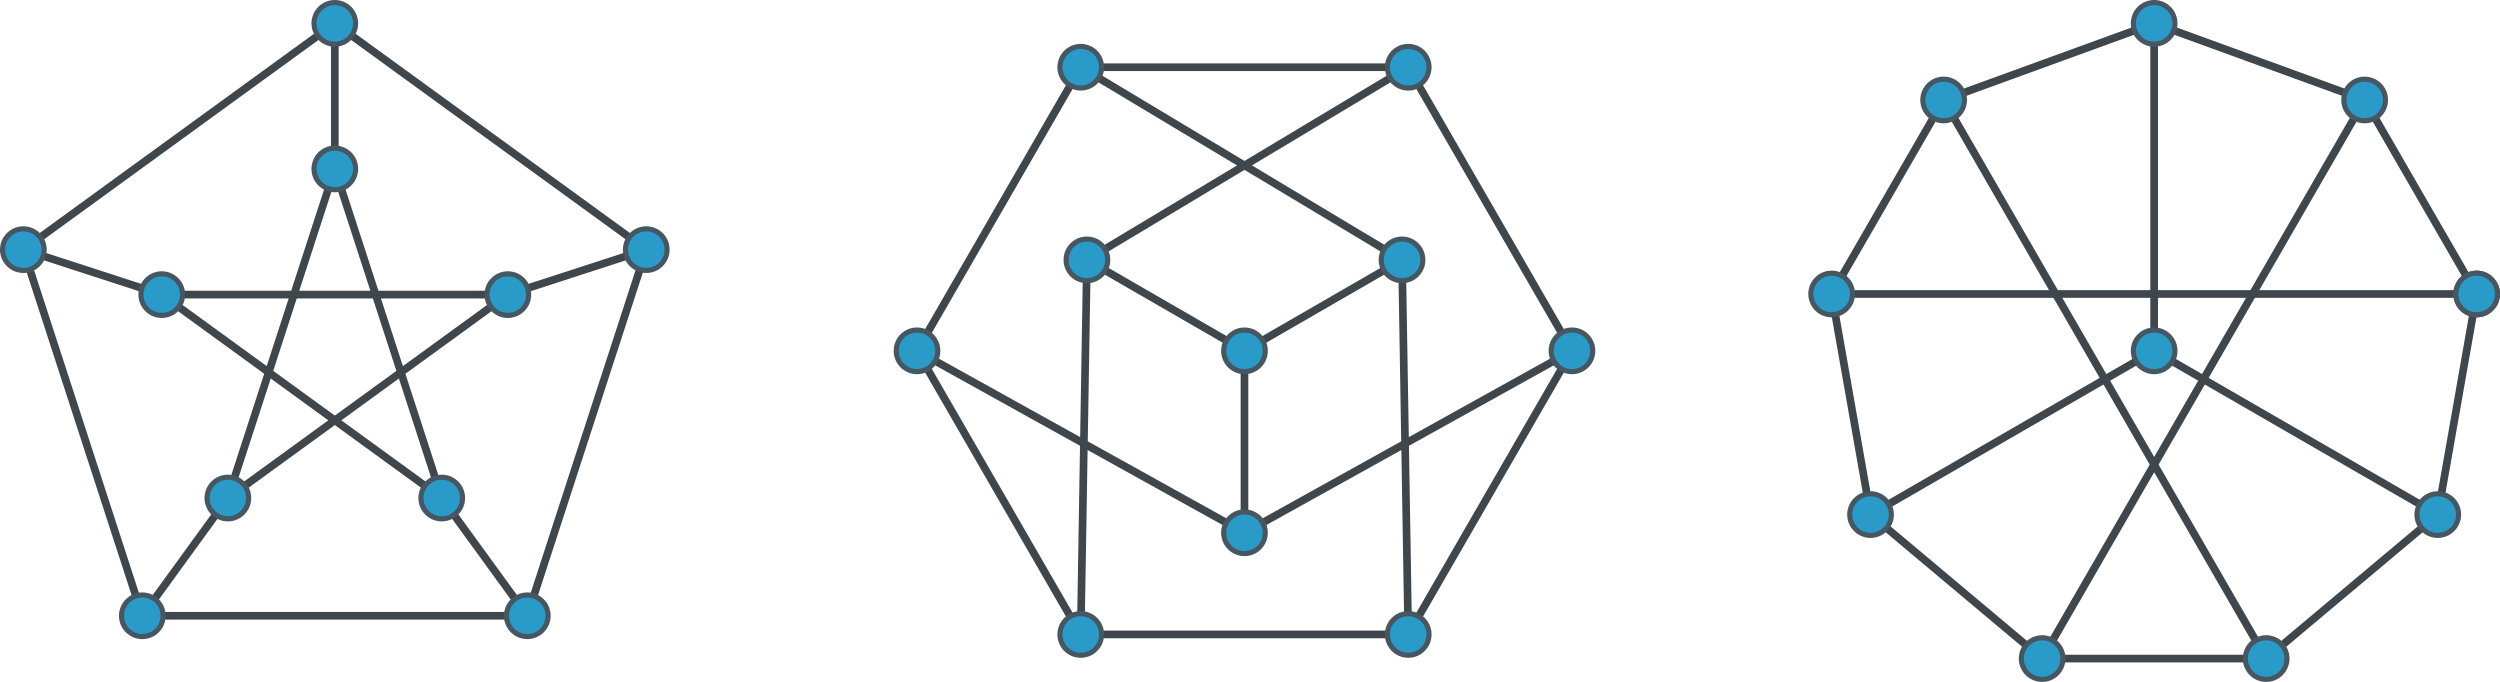 <?xml version="1.0" encoding="UTF-8" ?>
<svg xmlns="http://www.w3.org/2000/svg" xmlns:xlink="http://www.w3.org/1999/xlink" width="389.52pt" height="106.25pt" viewBox="0 0 389.52 106.25" version="1.1">
<defs>
<clipPath id="clip1">
  <path d="M 5 60 L 53 60 L 53 106.25 L 5 106.25 Z M 5 60 " />
</clipPath>
<clipPath id="clip2">
  <path d="M 51 60 L 100 60 L 100 106.25 L 51 106.25 Z M 51 60 " />
</clipPath>
<clipPath id="clip3">
  <path d="M 0 0 L 118 0 L 118 106.25 L 0 106.25 Z M 0 0 " />
</clipPath>
<clipPath id="clip4">
  <path d="M 7 81 L 37 81 L 37 106.25 L 7 106.25 Z M 7 81 " />
</clipPath>
<clipPath id="clip5">
  <path d="M 67 81 L 97 81 L 97 106.25 L 67 106.25 Z M 67 81 " />
</clipPath>
<clipPath id="clip6">
  <path d="M 125 0 L 262 0 L 262 106.25 L 125 106.25 Z M 125 0 " />
</clipPath>
<clipPath id="clip7">
  <path d="M 151 0 L 237 0 L 237 106.25 L 151 106.25 Z M 151 0 " />
</clipPath>
<clipPath id="clip8">
  <path d="M 153 84 L 183 84 L 183 106.25 L 153 106.25 Z M 153 84 " />
</clipPath>
<clipPath id="clip9">
  <path d="M 204 84 L 234 84 L 234 106.25 L 204 106.25 Z M 204 84 " />
</clipPath>
<clipPath id="clip10">
  <path d="M 268 0 L 389.52 0 L 389.52 106.25 L 268 106.25 Z M 268 0 " />
</clipPath>
<clipPath id="clip11">
  <path d="M 301 0 L 386 0 L 386 106.25 L 301 106.25 Z M 301 0 " />
</clipPath>
<clipPath id="clip12">
  <path d="M 285 0 L 370 0 L 370 106.25 L 285 106.25 Z M 285 0 " />
</clipPath>
<clipPath id="clip13">
  <path d="M 318 37 L 389.52 37 L 389.52 98 L 318 98 Z M 318 37 " />
</clipPath>
<clipPath id="clip14">
  <path d="M 382 42 L 389.52 42 L 389.52 50 L 382 50 Z M 382 42 " />
</clipPath>
<clipPath id="clip15">
  <path d="M 371 31 L 389.52 31 L 389.52 61 L 371 61 Z M 371 31 " />
</clipPath>
<clipPath id="clip16">
  <path d="M 303 88 L 333 88 L 333 106.25 L 303 106.25 Z M 303 88 " />
</clipPath>
<clipPath id="clip17">
  <path d="M 338 88 L 368 88 L 368 106.25 L 338 106.25 Z M 338 88 " />
</clipPath>
<clipPath id="clip18">
  <path d="M 365 65 L 389.52 65 L 389.52 95 L 365 95 Z M 365 65 " />
</clipPath>
<clipPath id="clip19">
  <path d="M 382 42 L 389.52 42 L 389.52 50 L 382 50 Z M 382 42 " />
</clipPath>
<clipPath id="clip20">
  <path d="M 371 31 L 389.52 31 L 389.52 61 L 371 61 Z M 371 31 " />
</clipPath>
</defs>
<g id="surface1">
<path style="fill:none;stroke-width:1.196;stroke-linecap:butt;stroke-linejoin:miter;stroke:rgb(24.788%,27.437%,30.04%);stroke-opacity:1;stroke-miterlimit:10;" d="M 26.959 8.762 L 48.529 15.769 " transform="matrix(1,0,0,-1,52.166,54.664)" />
<path style="fill:none;stroke-width:1.196;stroke-linecap:butt;stroke-linejoin:miter;stroke:rgb(24.788%,27.437%,30.04%);stroke-opacity:1;stroke-miterlimit:10;" d="M -0.002 28.348 L -0.002 51.023 " transform="matrix(1,0,0,-1,52.166,54.664)" />
<path style="fill:none;stroke-width:1.196;stroke-linecap:butt;stroke-linejoin:miter;stroke:rgb(24.788%,27.437%,30.04%);stroke-opacity:1;stroke-miterlimit:10;" d="M -26.959 8.762 L -48.529 15.769 " transform="matrix(1,0,0,-1,52.166,54.664)" />
<g clip-path="url(#clip1)" clip-rule="nonzero">
<path style="fill:none;stroke-width:1.196;stroke-linecap:butt;stroke-linejoin:miter;stroke:rgb(24.788%,27.437%,30.04%);stroke-opacity:1;stroke-miterlimit:10;" d="M -16.662 -22.934 L -29.99 -41.281 " transform="matrix(1,0,0,-1,52.166,54.664)" />
</g>
<g clip-path="url(#clip2)" clip-rule="nonzero">
<path style="fill:none;stroke-width:1.196;stroke-linecap:butt;stroke-linejoin:miter;stroke:rgb(24.788%,27.437%,30.04%);stroke-opacity:1;stroke-miterlimit:10;" d="M 16.662 -22.934 L 29.99 -41.281 " transform="matrix(1,0,0,-1,52.166,54.664)" />
</g>
<g clip-path="url(#clip3)" clip-rule="nonzero">
<path style="fill:none;stroke-width:1.196;stroke-linecap:butt;stroke-linejoin:miter;stroke:rgb(24.788%,27.437%,30.04%);stroke-opacity:1;stroke-miterlimit:10;" d="M 48.529 15.769 L -0.002 51.023 L -48.529 15.769 L -29.99 -41.281 L 29.99 -41.281 L 48.529 15.769 " transform="matrix(1,0,0,-1,52.166,54.664)" />
</g>
<path style="fill:none;stroke-width:1.196;stroke-linecap:butt;stroke-linejoin:miter;stroke:rgb(24.788%,27.437%,30.04%);stroke-opacity:1;stroke-miterlimit:10;" d="M 26.959 8.762 L -26.959 8.762 L 16.662 -22.934 L -0.002 28.348 L -16.662 -22.934 L 26.959 8.762 " transform="matrix(1,0,0,-1,52.166,54.664)" />
<path style="fill-rule:nonzero;fill:rgb(16.55%,60.844%,78.748%);fill-opacity:1;stroke-width:0.797;stroke-linecap:butt;stroke-linejoin:miter;stroke:rgb(27.728%,34.299%,38.55%);stroke-opacity:1;stroke-miterlimit:10;" d="M 30.201 8.762 C 30.201 10.551 28.748 12 26.959 12 C 25.17 12 23.721 10.551 23.721 8.762 C 23.721 6.969 25.17 5.519 26.959 5.519 C 28.748 5.519 30.201 6.969 30.201 8.762 Z M 30.201 8.762 " transform="matrix(1,0,0,-1,52.166,54.664)" />
<path style="fill-rule:nonzero;fill:rgb(16.55%,60.844%,78.748%);fill-opacity:1;stroke-width:0.797;stroke-linecap:butt;stroke-linejoin:miter;stroke:rgb(27.728%,34.299%,38.55%);stroke-opacity:1;stroke-miterlimit:10;" d="M 51.768 15.769 C 51.768 17.559 50.318 19.008 48.529 19.008 C 46.736 19.008 45.287 17.559 45.287 15.769 C 45.287 13.976 46.736 12.527 48.529 12.527 C 50.318 12.527 51.768 13.976 51.768 15.769 Z M 51.768 15.769 " transform="matrix(1,0,0,-1,52.166,54.664)" />
<path style="fill-rule:nonzero;fill:rgb(16.55%,60.844%,78.748%);fill-opacity:1;stroke-width:0.797;stroke-linecap:butt;stroke-linejoin:miter;stroke:rgb(27.728%,34.299%,38.55%);stroke-opacity:1;stroke-miterlimit:10;" d="M 3.24 28.348 C 3.24 30.137 1.791 31.586 -0.002 31.586 C -1.791 31.586 -3.24 30.137 -3.24 28.348 C -3.24 26.559 -1.791 25.105 -0.002 25.105 C 1.791 25.105 3.24 26.559 3.24 28.348 Z M 3.24 28.348 " transform="matrix(1,0,0,-1,52.166,54.664)" />
<path style="fill-rule:nonzero;fill:rgb(16.55%,60.844%,78.748%);fill-opacity:1;stroke-width:0.797;stroke-linecap:butt;stroke-linejoin:miter;stroke:rgb(27.728%,34.299%,38.55%);stroke-opacity:1;stroke-miterlimit:10;" d="M 3.24 51.023 C 3.24 52.812 1.791 54.266 -0.002 54.266 C -1.791 54.266 -3.24 52.812 -3.24 51.023 C -3.24 49.234 -1.791 47.785 -0.002 47.785 C 1.791 47.785 3.24 49.234 3.24 51.023 Z M 3.24 51.023 " transform="matrix(1,0,0,-1,52.166,54.664)" />
<path style="fill-rule:nonzero;fill:rgb(16.55%,60.844%,78.748%);fill-opacity:1;stroke-width:0.797;stroke-linecap:butt;stroke-linejoin:miter;stroke:rgb(27.728%,34.299%,38.55%);stroke-opacity:1;stroke-miterlimit:10;" d="M -23.721 8.762 C -23.721 10.551 -25.17 12 -26.959 12 C -28.748 12 -30.201 10.551 -30.201 8.762 C -30.201 6.969 -28.748 5.519 -26.959 5.519 C -25.17 5.519 -23.721 6.969 -23.721 8.762 Z M -23.721 8.762 " transform="matrix(1,0,0,-1,52.166,54.664)" />
<path style="fill-rule:nonzero;fill:rgb(16.55%,60.844%,78.748%);fill-opacity:1;stroke-width:0.797;stroke-linecap:butt;stroke-linejoin:miter;stroke:rgb(27.728%,34.299%,38.55%);stroke-opacity:1;stroke-miterlimit:10;" d="M -45.287 15.769 C -45.287 17.559 -46.736 19.008 -48.529 19.008 C -50.318 19.008 -51.768 17.559 -51.768 15.769 C -51.768 13.976 -50.318 12.527 -48.529 12.527 C -46.736 12.527 -45.287 13.976 -45.287 15.769 Z M -45.287 15.769 " transform="matrix(1,0,0,-1,52.166,54.664)" />
<path style="fill-rule:nonzero;fill:rgb(16.55%,60.844%,78.748%);fill-opacity:1;stroke-width:0.797;stroke-linecap:butt;stroke-linejoin:miter;stroke:rgb(27.728%,34.299%,38.55%);stroke-opacity:1;stroke-miterlimit:10;" d="M -13.42 -22.934 C -13.42 -21.145 -14.873 -19.691 -16.662 -19.691 C -18.451 -19.691 -19.904 -21.145 -19.904 -22.934 C -19.904 -24.723 -18.451 -26.176 -16.662 -26.176 C -14.873 -26.176 -13.42 -24.723 -13.42 -22.934 Z M -13.42 -22.934 " transform="matrix(1,0,0,-1,52.166,54.664)" />
<path style=" stroke:none;fill-rule:nonzero;fill:rgb(16.55%,60.844%,78.748%);fill-opacity:1;" d="M 25.414 95.945 C 25.414 94.152 23.965 92.703 22.176 92.703 C 20.387 92.703 18.934 94.152 18.934 95.945 C 18.934 97.734 20.387 99.184 22.176 99.184 C 23.965 99.184 25.414 97.734 25.414 95.945 Z M 25.414 95.945 " />
<g clip-path="url(#clip4)" clip-rule="nonzero">
<path style="fill:none;stroke-width:0.797;stroke-linecap:butt;stroke-linejoin:miter;stroke:rgb(27.728%,34.299%,38.55%);stroke-opacity:1;stroke-miterlimit:10;" d="M -26.752 -41.281 C -26.752 -39.488 -28.201 -38.039 -29.99 -38.039 C -31.779 -38.039 -33.232 -39.488 -33.232 -41.281 C -33.232 -43.07 -31.779 -44.52 -29.99 -44.52 C -28.201 -44.52 -26.752 -43.07 -26.752 -41.281 Z M -26.752 -41.281 " transform="matrix(1,0,0,-1,52.166,54.664)" />
</g>
<path style="fill-rule:nonzero;fill:rgb(16.55%,60.844%,78.748%);fill-opacity:1;stroke-width:0.797;stroke-linecap:butt;stroke-linejoin:miter;stroke:rgb(27.728%,34.299%,38.55%);stroke-opacity:1;stroke-miterlimit:10;" d="M 19.904 -22.934 C 19.904 -21.145 18.451 -19.691 16.662 -19.691 C 14.873 -19.691 13.42 -21.145 13.42 -22.934 C 13.42 -24.723 14.873 -26.176 16.662 -26.176 C 18.451 -26.176 19.904 -24.723 19.904 -22.934 Z M 19.904 -22.934 " transform="matrix(1,0,0,-1,52.166,54.664)" />
<path style=" stroke:none;fill-rule:nonzero;fill:rgb(16.55%,60.844%,78.748%);fill-opacity:1;" d="M 85.398 95.945 C 85.398 94.152 83.945 92.703 82.156 92.703 C 80.367 92.703 78.918 94.152 78.918 95.945 C 78.918 97.734 80.367 99.184 82.156 99.184 C 83.945 99.184 85.398 97.734 85.398 95.945 Z M 85.398 95.945 " />
<g clip-path="url(#clip5)" clip-rule="nonzero">
<path style="fill:none;stroke-width:0.797;stroke-linecap:butt;stroke-linejoin:miter;stroke:rgb(27.728%,34.299%,38.55%);stroke-opacity:1;stroke-miterlimit:10;" d="M 33.232 -41.281 C 33.232 -39.488 31.779 -38.039 29.99 -38.039 C 28.201 -38.039 26.752 -39.488 26.752 -41.281 C 26.752 -43.07 28.201 -44.52 29.99 -44.52 C 31.779 -44.52 33.232 -43.07 33.232 -41.281 Z M 33.232 -41.281 " transform="matrix(1,0,0,-1,52.166,54.664)" />
</g>
<g clip-path="url(#clip6)" clip-rule="nonzero">
<path style="fill:none;stroke-width:1.196;stroke-linecap:butt;stroke-linejoin:miter;stroke:rgb(24.788%,27.437%,30.04%);stroke-opacity:1;stroke-miterlimit:10;" d="M 192.76 -0 L 167.248 44.187 L 116.221 44.187 L 90.709 -0 L 116.221 -44.188 L 167.248 -44.188 L 192.76 -0 " transform="matrix(1,0,0,-1,52.166,54.664)" />
</g>
<path style="fill:none;stroke-width:1.196;stroke-linecap:butt;stroke-linejoin:miter;stroke:rgb(24.788%,27.437%,30.04%);stroke-opacity:1;stroke-miterlimit:10;" d="M 141.732 -0 L 166.283 14.172 " transform="matrix(1,0,0,-1,52.166,54.664)" />
<path style="fill:none;stroke-width:1.196;stroke-linecap:butt;stroke-linejoin:miter;stroke:rgb(24.788%,27.437%,30.04%);stroke-opacity:1;stroke-miterlimit:10;" d="M 141.732 -0 L 117.186 14.172 " transform="matrix(1,0,0,-1,52.166,54.664)" />
<path style="fill:none;stroke-width:1.196;stroke-linecap:butt;stroke-linejoin:miter;stroke:rgb(24.788%,27.437%,30.04%);stroke-opacity:1;stroke-miterlimit:10;" d="M 141.732 -0 L 141.732 -28.348 " transform="matrix(1,0,0,-1,52.166,54.664)" />
<g clip-path="url(#clip7)" clip-rule="nonzero">
<path style="fill:none;stroke-width:1.196;stroke-linecap:butt;stroke-linejoin:miter;stroke:rgb(24.788%,27.437%,30.04%);stroke-opacity:1;stroke-miterlimit:10;" d="M 167.248 -44.188 L 166.283 14.172 L 116.221 44.187 " transform="matrix(1,0,0,-1,52.166,54.664)" />
<path style="fill:none;stroke-width:1.196;stroke-linecap:butt;stroke-linejoin:miter;stroke:rgb(24.788%,27.437%,30.04%);stroke-opacity:1;stroke-miterlimit:10;" d="M 167.248 44.187 L 117.186 14.172 L 116.221 -44.188 " transform="matrix(1,0,0,-1,52.166,54.664)" />
</g>
<path style="fill:none;stroke-width:1.196;stroke-linecap:butt;stroke-linejoin:miter;stroke:rgb(24.788%,27.437%,30.04%);stroke-opacity:1;stroke-miterlimit:10;" d="M 90.709 -0 L 141.732 -28.348 L 192.76 -0 " transform="matrix(1,0,0,-1,52.166,54.664)" />
<path style="fill-rule:nonzero;fill:rgb(16.55%,60.844%,78.748%);fill-opacity:1;stroke-width:0.797;stroke-linecap:butt;stroke-linejoin:miter;stroke:rgb(27.728%,34.299%,38.55%);stroke-opacity:1;stroke-miterlimit:10;" d="M 195.998 -0 C 195.998 1.789 194.549 3.242 192.76 3.242 C 190.967 3.242 189.518 1.789 189.518 -0 C 189.518 -1.789 190.967 -3.242 192.76 -3.242 C 194.549 -3.242 195.998 -1.789 195.998 -0 Z M 195.998 -0 " transform="matrix(1,0,0,-1,52.166,54.664)" />
<path style="fill-rule:nonzero;fill:rgb(16.55%,60.844%,78.748%);fill-opacity:1;stroke-width:0.797;stroke-linecap:butt;stroke-linejoin:miter;stroke:rgb(27.728%,34.299%,38.55%);stroke-opacity:1;stroke-miterlimit:10;" d="M 170.486 44.187 C 170.486 45.977 169.037 47.43 167.248 47.43 C 165.455 47.43 164.006 45.977 164.006 44.187 C 164.006 42.398 165.455 40.949 167.248 40.949 C 169.037 40.949 170.486 42.398 170.486 44.187 Z M 170.486 44.187 " transform="matrix(1,0,0,-1,52.166,54.664)" />
<path style="fill-rule:nonzero;fill:rgb(16.55%,60.844%,78.748%);fill-opacity:1;stroke-width:0.797;stroke-linecap:butt;stroke-linejoin:miter;stroke:rgb(27.728%,34.299%,38.55%);stroke-opacity:1;stroke-miterlimit:10;" d="M 119.463 44.187 C 119.463 45.977 118.014 47.43 116.221 47.43 C 114.432 47.43 112.982 45.977 112.982 44.187 C 112.982 42.398 114.432 40.949 116.221 40.949 C 118.014 40.949 119.463 42.398 119.463 44.187 Z M 119.463 44.187 " transform="matrix(1,0,0,-1,52.166,54.664)" />
<path style="fill-rule:nonzero;fill:rgb(16.55%,60.844%,78.748%);fill-opacity:1;stroke-width:0.797;stroke-linecap:butt;stroke-linejoin:miter;stroke:rgb(27.728%,34.299%,38.55%);stroke-opacity:1;stroke-miterlimit:10;" d="M 93.951 -0 C 93.951 1.789 92.498 3.242 90.709 3.242 C 88.92 3.242 87.471 1.789 87.471 -0 C 87.471 -1.789 88.92 -3.242 90.709 -3.242 C 92.498 -3.242 93.951 -1.789 93.951 -0 Z M 93.951 -0 " transform="matrix(1,0,0,-1,52.166,54.664)" />
<path style=" stroke:none;fill-rule:nonzero;fill:rgb(16.55%,60.844%,78.748%);fill-opacity:1;" d="M 171.629 98.852 C 171.629 97.062 170.18 95.613 168.387 95.613 C 166.598 95.613 165.148 97.062 165.148 98.852 C 165.148 100.641 166.598 102.094 168.387 102.094 C 170.18 102.094 171.629 100.641 171.629 98.852 Z M 171.629 98.852 " />
<g clip-path="url(#clip8)" clip-rule="nonzero">
<path style="fill:none;stroke-width:0.797;stroke-linecap:butt;stroke-linejoin:miter;stroke:rgb(27.728%,34.299%,38.55%);stroke-opacity:1;stroke-miterlimit:10;" d="M 119.463 -44.188 C 119.463 -42.398 118.014 -40.949 116.221 -40.949 C 114.432 -40.949 112.982 -42.398 112.982 -44.188 C 112.982 -45.977 114.432 -47.43 116.221 -47.43 C 118.014 -47.43 119.463 -45.977 119.463 -44.188 Z M 119.463 -44.188 " transform="matrix(1,0,0,-1,52.166,54.664)" />
</g>
<path style=" stroke:none;fill-rule:nonzero;fill:rgb(16.55%,60.844%,78.748%);fill-opacity:1;" d="M 222.652 98.852 C 222.652 97.062 221.203 95.613 219.414 95.613 C 217.621 95.613 216.172 97.062 216.172 98.852 C 216.172 100.641 217.621 102.094 219.414 102.094 C 221.203 102.094 222.652 100.641 222.652 98.852 Z M 222.652 98.852 " />
<g clip-path="url(#clip9)" clip-rule="nonzero">
<path style="fill:none;stroke-width:0.797;stroke-linecap:butt;stroke-linejoin:miter;stroke:rgb(27.728%,34.299%,38.55%);stroke-opacity:1;stroke-miterlimit:10;" d="M 170.486 -44.188 C 170.486 -42.398 169.037 -40.949 167.248 -40.949 C 165.455 -40.949 164.006 -42.398 164.006 -44.188 C 164.006 -45.977 165.455 -47.43 167.248 -47.43 C 169.037 -47.43 170.486 -45.977 170.486 -44.188 Z M 170.486 -44.188 " transform="matrix(1,0,0,-1,52.166,54.664)" />
</g>
<path style="fill-rule:nonzero;fill:rgb(16.55%,60.844%,78.748%);fill-opacity:1;stroke-width:0.797;stroke-linecap:butt;stroke-linejoin:miter;stroke:rgb(27.728%,34.299%,38.55%);stroke-opacity:1;stroke-miterlimit:10;" d="M 169.525 14.172 C 169.525 15.965 168.072 17.414 166.283 17.414 C 164.494 17.414 163.041 15.965 163.041 14.172 C 163.041 12.383 164.494 10.934 166.283 10.934 C 168.072 10.934 169.525 12.383 169.525 14.172 Z M 169.525 14.172 " transform="matrix(1,0,0,-1,52.166,54.664)" />
<path style="fill-rule:nonzero;fill:rgb(16.55%,60.844%,78.748%);fill-opacity:1;stroke-width:0.797;stroke-linecap:butt;stroke-linejoin:miter;stroke:rgb(27.728%,34.299%,38.55%);stroke-opacity:1;stroke-miterlimit:10;" d="M 120.428 14.172 C 120.428 15.965 118.975 17.414 117.186 17.414 C 115.397 17.414 113.943 15.965 113.943 14.172 C 113.943 12.383 115.397 10.934 117.186 10.934 C 118.975 10.934 120.428 12.383 120.428 14.172 Z M 120.428 14.172 " transform="matrix(1,0,0,-1,52.166,54.664)" />
<path style="fill-rule:nonzero;fill:rgb(16.55%,60.844%,78.748%);fill-opacity:1;stroke-width:0.797;stroke-linecap:butt;stroke-linejoin:miter;stroke:rgb(27.728%,34.299%,38.55%);stroke-opacity:1;stroke-miterlimit:10;" d="M 144.975 -28.348 C 144.975 -26.559 143.525 -25.106 141.732 -25.106 C 139.943 -25.106 138.494 -26.559 138.494 -28.348 C 138.494 -30.137 139.943 -31.586 141.732 -31.586 C 143.525 -31.586 144.975 -30.137 144.975 -28.348 Z M 144.975 -28.348 " transform="matrix(1,0,0,-1,52.166,54.664)" />
<path style="fill-rule:nonzero;fill:rgb(16.55%,60.844%,78.748%);fill-opacity:1;stroke-width:0.797;stroke-linecap:butt;stroke-linejoin:miter;stroke:rgb(27.728%,34.299%,38.55%);stroke-opacity:1;stroke-miterlimit:10;" d="M 144.975 -0 C 144.975 1.789 143.525 3.242 141.732 3.242 C 139.943 3.242 138.494 1.789 138.494 -0 C 138.494 -1.789 139.943 -3.242 141.732 -3.242 C 143.525 -3.242 144.975 -1.789 144.975 -0 Z M 144.975 -0 " transform="matrix(1,0,0,-1,52.166,54.664)" />
<g clip-path="url(#clip10)" clip-rule="nonzero">
<path style="fill:none;stroke-width:1.196;stroke-linecap:butt;stroke-linejoin:miter;stroke:rgb(24.788%,27.437%,30.04%);stroke-opacity:1;stroke-miterlimit:10;" d="M 333.717 8.859 L 316.268 39.086 L 283.467 51.023 L 250.67 39.086 L 233.217 8.859 L 239.279 -25.512 L 266.018 -47.949 L 300.92 -47.949 L 327.658 -25.512 L 333.717 8.859 " transform="matrix(1,0,0,-1,52.166,54.664)" />
</g>
<path style="fill:none;stroke-width:1.196;stroke-linecap:butt;stroke-linejoin:miter;stroke:rgb(24.788%,27.437%,30.04%);stroke-opacity:1;stroke-miterlimit:10;" d="M 333.717 8.859 L 233.217 8.859 " transform="matrix(1,0,0,-1,52.166,54.664)" />
<g clip-path="url(#clip11)" clip-rule="nonzero">
<path style="fill:none;stroke-width:1.196;stroke-linecap:butt;stroke-linejoin:miter;stroke:rgb(24.788%,27.437%,30.04%);stroke-opacity:1;stroke-miterlimit:10;" d="M 316.268 39.086 L 266.018 -47.949 " transform="matrix(1,0,0,-1,52.166,54.664)" />
</g>
<g clip-path="url(#clip12)" clip-rule="nonzero">
<path style="fill:none;stroke-width:1.196;stroke-linecap:butt;stroke-linejoin:miter;stroke:rgb(24.788%,27.437%,30.04%);stroke-opacity:1;stroke-miterlimit:10;" d="M 250.67 39.086 L 300.92 -47.949 " transform="matrix(1,0,0,-1,52.166,54.664)" />
</g>
<path style="fill:none;stroke-width:1.196;stroke-linecap:butt;stroke-linejoin:miter;stroke:rgb(24.788%,27.437%,30.04%);stroke-opacity:1;stroke-miterlimit:10;" d="M 283.467 -0 L 283.467 51.023 " transform="matrix(1,0,0,-1,52.166,54.664)" />
<path style="fill:none;stroke-width:1.196;stroke-linecap:butt;stroke-linejoin:miter;stroke:rgb(24.788%,27.437%,30.04%);stroke-opacity:1;stroke-miterlimit:10;" d="M 283.467 -0 L 239.279 -25.512 " transform="matrix(1,0,0,-1,52.166,54.664)" />
<g clip-path="url(#clip13)" clip-rule="nonzero">
<path style="fill:none;stroke-width:1.196;stroke-linecap:butt;stroke-linejoin:miter;stroke:rgb(24.788%,27.437%,30.04%);stroke-opacity:1;stroke-miterlimit:10;" d="M 283.467 -0 L 327.658 -25.512 " transform="matrix(1,0,0,-1,52.166,54.664)" />
</g>
<g clip-path="url(#clip14)" clip-rule="nonzero">
<path style=" stroke:none;fill-rule:nonzero;fill:rgb(16.55%,60.844%,78.748%);fill-opacity:1;" d="M 389.125 45.805 C 389.125 44.016 387.672 42.562 385.883 42.562 C 384.094 42.562 382.645 44.016 382.645 45.805 C 382.645 47.594 384.094 49.043 385.883 49.043 C 387.672 49.043 389.125 47.594 389.125 45.805 Z M 389.125 45.805 " />
</g>
<g clip-path="url(#clip15)" clip-rule="nonzero">
<path style="fill:none;stroke-width:0.797;stroke-linecap:butt;stroke-linejoin:miter;stroke:rgb(27.728%,34.299%,38.55%);stroke-opacity:1;stroke-miterlimit:10;" d="M 336.959 8.859 C 336.959 10.648 335.506 12.101 333.717 12.101 C 331.928 12.101 330.479 10.648 330.479 8.859 C 330.479 7.07 331.928 5.621 333.717 5.621 C 335.506 5.621 336.959 7.07 336.959 8.859 Z M 336.959 8.859 " transform="matrix(1,0,0,-1,52.166,54.664)" />
</g>
<path style="fill-rule:nonzero;fill:rgb(16.55%,60.844%,78.748%);fill-opacity:1;stroke-width:0.797;stroke-linecap:butt;stroke-linejoin:miter;stroke:rgb(27.728%,34.299%,38.55%);stroke-opacity:1;stroke-miterlimit:10;" d="M 319.506 39.086 C 319.506 40.875 318.057 42.328 316.268 42.328 C 314.475 42.328 313.025 40.875 313.025 39.086 C 313.025 37.297 314.475 35.848 316.268 35.848 C 318.057 35.848 319.506 37.297 319.506 39.086 Z M 319.506 39.086 " transform="matrix(1,0,0,-1,52.166,54.664)" />
<path style="fill-rule:nonzero;fill:rgb(16.55%,60.844%,78.748%);fill-opacity:1;stroke-width:0.797;stroke-linecap:butt;stroke-linejoin:miter;stroke:rgb(27.728%,34.299%,38.55%);stroke-opacity:1;stroke-miterlimit:10;" d="M 286.709 51.023 C 286.709 52.812 285.26 54.266 283.467 54.266 C 281.678 54.266 280.229 52.812 280.229 51.023 C 280.229 49.234 281.678 47.785 283.467 47.785 C 285.26 47.785 286.709 49.234 286.709 51.023 Z M 286.709 51.023 " transform="matrix(1,0,0,-1,52.166,54.664)" />
<path style="fill-rule:nonzero;fill:rgb(16.55%,60.844%,78.748%);fill-opacity:1;stroke-width:0.797;stroke-linecap:butt;stroke-linejoin:miter;stroke:rgb(27.728%,34.299%,38.55%);stroke-opacity:1;stroke-miterlimit:10;" d="M 253.912 39.086 C 253.912 40.875 252.459 42.328 250.67 42.328 C 248.881 42.328 247.428 40.875 247.428 39.086 C 247.428 37.297 248.881 35.848 250.67 35.848 C 252.459 35.848 253.912 37.297 253.912 39.086 Z M 253.912 39.086 " transform="matrix(1,0,0,-1,52.166,54.664)" />
<path style="fill-rule:nonzero;fill:rgb(16.55%,60.844%,78.748%);fill-opacity:1;stroke-width:0.797;stroke-linecap:butt;stroke-linejoin:miter;stroke:rgb(27.728%,34.299%,38.55%);stroke-opacity:1;stroke-miterlimit:10;" d="M 236.459 8.859 C 236.459 10.648 235.01 12.101 233.217 12.101 C 231.428 12.101 229.979 10.648 229.979 8.859 C 229.979 7.07 231.428 5.621 233.217 5.621 C 235.01 5.621 236.459 7.07 236.459 8.859 Z M 236.459 8.859 " transform="matrix(1,0,0,-1,52.166,54.664)" />
<path style="fill-rule:nonzero;fill:rgb(16.55%,60.844%,78.748%);fill-opacity:1;stroke-width:0.797;stroke-linecap:butt;stroke-linejoin:miter;stroke:rgb(27.728%,34.299%,38.55%);stroke-opacity:1;stroke-miterlimit:10;" d="M 242.522 -25.512 C 242.522 -23.723 241.068 -22.27 239.279 -22.27 C 237.49 -22.27 236.037 -23.723 236.037 -25.512 C 236.037 -27.301 237.49 -28.754 239.279 -28.754 C 241.068 -28.754 242.522 -27.301 242.522 -25.512 Z M 242.522 -25.512 " transform="matrix(1,0,0,-1,52.166,54.664)" />
<path style=" stroke:none;fill-rule:nonzero;fill:rgb(16.55%,60.844%,78.748%);fill-opacity:1;" d="M 321.422 102.613 C 321.422 100.82 319.973 99.371 318.184 99.371 C 316.395 99.371 314.941 100.82 314.941 102.613 C 314.941 104.402 316.395 105.852 318.184 105.852 C 319.973 105.852 321.422 104.402 321.422 102.613 Z M 321.422 102.613 " />
<g clip-path="url(#clip16)" clip-rule="nonzero">
<path style="fill:none;stroke-width:0.797;stroke-linecap:butt;stroke-linejoin:miter;stroke:rgb(27.728%,34.299%,38.55%);stroke-opacity:1;stroke-miterlimit:10;" d="M 269.256 -47.949 C 269.256 -46.156 267.807 -44.707 266.018 -44.707 C 264.229 -44.707 262.775 -46.156 262.775 -47.949 C 262.775 -49.738 264.229 -51.188 266.018 -51.188 C 267.807 -51.188 269.256 -49.738 269.256 -47.949 Z M 269.256 -47.949 " transform="matrix(1,0,0,-1,52.166,54.664)" />
</g>
<path style=" stroke:none;fill-rule:nonzero;fill:rgb(16.55%,60.844%,78.748%);fill-opacity:1;" d="M 356.328 102.613 C 356.328 100.82 354.875 99.371 353.086 99.371 C 351.297 99.371 349.844 100.82 349.844 102.613 C 349.844 104.402 351.297 105.852 353.086 105.852 C 354.875 105.852 356.328 104.402 356.328 102.613 Z M 356.328 102.613 " />
<g clip-path="url(#clip17)" clip-rule="nonzero">
<path style="fill:none;stroke-width:0.797;stroke-linecap:butt;stroke-linejoin:miter;stroke:rgb(27.728%,34.299%,38.55%);stroke-opacity:1;stroke-miterlimit:10;" d="M 304.162 -47.949 C 304.162 -46.156 302.709 -44.707 300.92 -44.707 C 299.131 -44.707 297.678 -46.156 297.678 -47.949 C 297.678 -49.738 299.131 -51.188 300.92 -51.188 C 302.709 -51.188 304.162 -49.738 304.162 -47.949 Z M 304.162 -47.949 " transform="matrix(1,0,0,-1,52.166,54.664)" />
</g>
<path style=" stroke:none;fill-rule:nonzero;fill:rgb(16.55%,60.844%,78.748%);fill-opacity:1;" d="M 383.062 80.176 C 383.062 78.387 381.613 76.934 379.824 76.934 C 378.031 76.934 376.582 78.387 376.582 80.176 C 376.582 81.965 378.031 83.418 379.824 83.418 C 381.613 83.418 383.062 81.965 383.062 80.176 Z M 383.062 80.176 " />
<g clip-path="url(#clip18)" clip-rule="nonzero">
<path style="fill:none;stroke-width:0.797;stroke-linecap:butt;stroke-linejoin:miter;stroke:rgb(27.728%,34.299%,38.55%);stroke-opacity:1;stroke-miterlimit:10;" d="M 330.897 -25.512 C 330.897 -23.723 329.447 -22.27 327.658 -22.27 C 325.865 -22.27 324.416 -23.723 324.416 -25.512 C 324.416 -27.301 325.865 -28.754 327.658 -28.754 C 329.447 -28.754 330.897 -27.301 330.897 -25.512 Z M 330.897 -25.512 " transform="matrix(1,0,0,-1,52.166,54.664)" />
</g>
<g clip-path="url(#clip19)" clip-rule="nonzero">
<path style=" stroke:none;fill-rule:nonzero;fill:rgb(16.55%,60.844%,78.748%);fill-opacity:1;" d="M 389.125 45.805 C 389.125 44.016 387.672 42.562 385.883 42.562 C 384.094 42.562 382.645 44.016 382.645 45.805 C 382.645 47.594 384.094 49.043 385.883 49.043 C 387.672 49.043 389.125 47.594 389.125 45.805 Z M 389.125 45.805 " />
</g>
<g clip-path="url(#clip20)" clip-rule="nonzero">
<path style="fill:none;stroke-width:0.797;stroke-linecap:butt;stroke-linejoin:miter;stroke:rgb(27.728%,34.299%,38.55%);stroke-opacity:1;stroke-miterlimit:10;" d="M 336.959 8.859 C 336.959 10.648 335.506 12.101 333.717 12.101 C 331.928 12.101 330.479 10.648 330.479 8.859 C 330.479 7.07 331.928 5.621 333.717 5.621 C 335.506 5.621 336.959 7.07 336.959 8.859 Z M 336.959 8.859 " transform="matrix(1,0,0,-1,52.166,54.664)" />
</g>
<path style="fill-rule:nonzero;fill:rgb(16.55%,60.844%,78.748%);fill-opacity:1;stroke-width:0.797;stroke-linecap:butt;stroke-linejoin:miter;stroke:rgb(27.728%,34.299%,38.55%);stroke-opacity:1;stroke-miterlimit:10;" d="M 286.709 -0 C 286.709 1.789 285.26 3.242 283.467 3.242 C 281.678 3.242 280.229 1.789 280.229 -0 C 280.229 -1.789 281.678 -3.242 283.467 -3.242 C 285.26 -3.242 286.709 -1.789 286.709 -0 Z M 286.709 -0 " transform="matrix(1,0,0,-1,52.166,54.664)" />
</g>
</svg>
